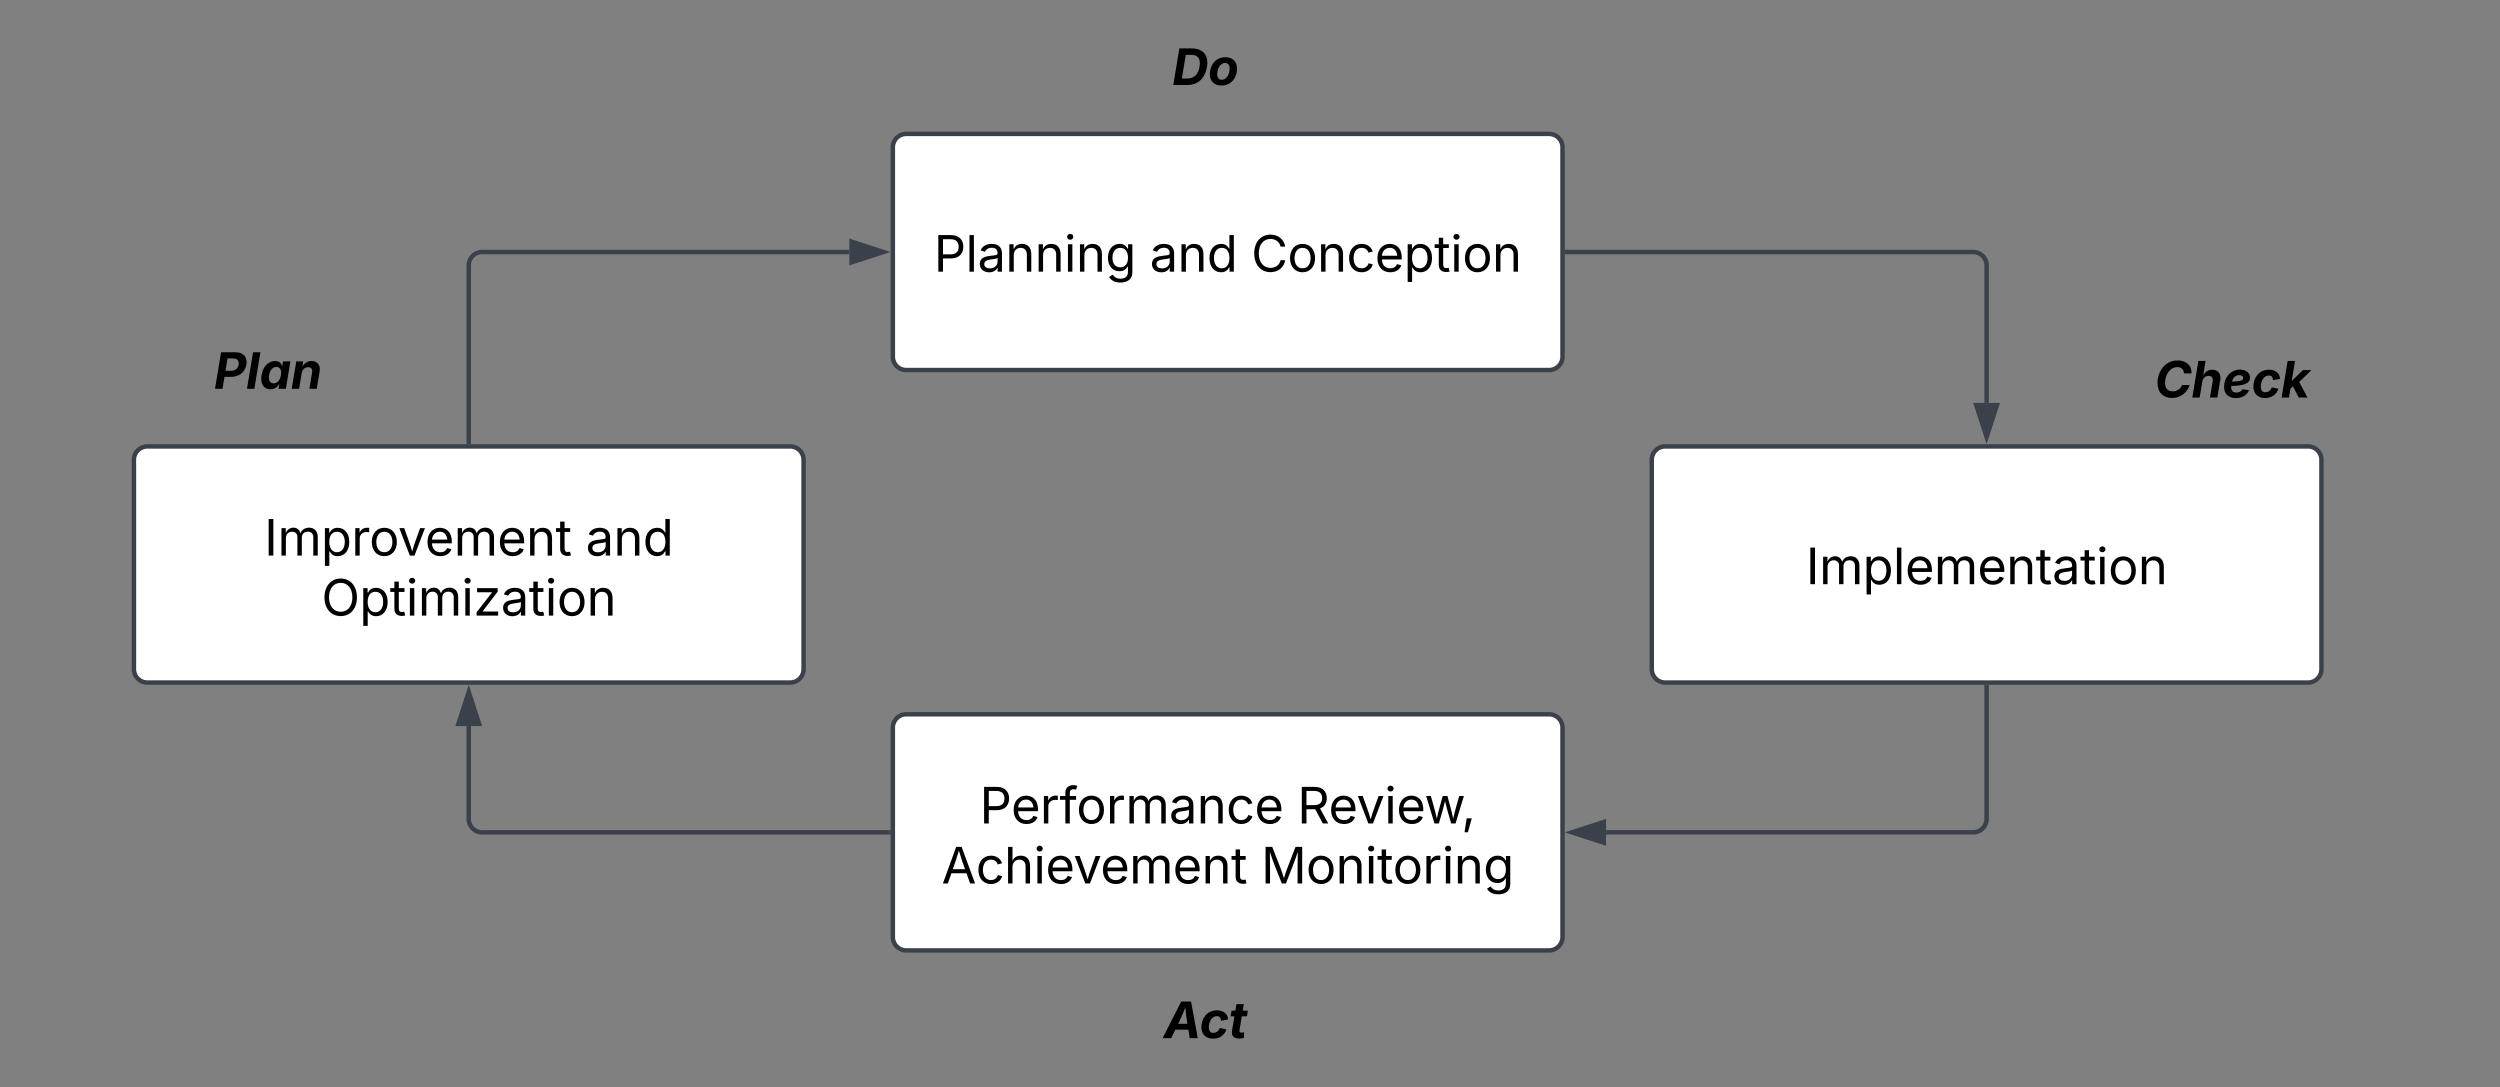 <svg xmlns="http://www.w3.org/2000/svg" xmlns:xlink="http://www.w3.org/1999/xlink" xmlns:lucid="lucid" width="1120" height="487"><rect width="100%" height="100%" fill="#808080" stroke="none"/><g transform="translate(1460 -180)" lucid:page-tab-id="0_0"><path d="M-1060 246a6 6 0 0 1 6-6h288a6 6 0 0 1 6 6v93.78a6 6 0 0 1-6 6h-288a6 6 0 0 1-6-6z" stroke="#3a414a" stroke-width="2" fill="#fff"/><use xlink:href="#a" transform="matrix(1,0,0,1,-1048,252) translate(6.392 49.715)"/><use xlink:href="#b" transform="matrix(1,0,0,1,-1048,252) translate(103.093 49.715)"/><use xlink:href="#c" transform="matrix(1,0,0,1,-1048,252) translate(148.558 49.715)"/><path d="M-1060 506a6 6 0 0 1 6-6h288a6 6 0 0 1 6 6v93.78a6 6 0 0 1-6 6h-288a6 6 0 0 1-6-6z" stroke="#3a414a" stroke-width="2" fill="#fff"/><use xlink:href="#d" transform="matrix(1,0,0,1,-1048,512) translate(26.9 36.903)"/><use xlink:href="#e" transform="matrix(1,0,0,1,-1048,512) translate(169.228 36.903)"/><use xlink:href="#f" transform="matrix(1,0,0,1,-1048,512) translate(9.853 63.791)"/><use xlink:href="#g" transform="matrix(1,0,0,1,-1048,512) translate(153.007 63.791)"/><path d="M-720 386a6 6 0 0 1 6-6h288a6 6 0 0 1 6 6v93.78a6 6 0 0 1-6 6h-288a6 6 0 0 1-6-6z" stroke="#3a414a" stroke-width="2" fill="#fff"/><use xlink:href="#h" transform="matrix(1,0,0,1,-708,392) translate(57.054 49.715)"/><path d="M-1400 386a6 6 0 0 1 6-6h288a6 6 0 0 1 6 6v93.78a6 6 0 0 1-6 6h-288a6 6 0 0 1-6-6z" stroke="#3a414a" stroke-width="2" fill="#fff"/><use xlink:href="#i" transform="matrix(1,0,0,1,-1388,392) translate(46.388 36.903)"/><use xlink:href="#j" transform="matrix(1,0,0,1,-1388,392) translate(190.398 36.903)"/><use xlink:href="#k" transform="matrix(1,0,0,1,-1388,392) translate(72.022 63.791)"/><path d="M-1062 552.9h-182a6 6 0 0 1-6-6v-41.62" stroke="#3a414a" stroke-width="2" fill="none"/><path d="M-1061 553.86h-1.03v-1.95h1.03z" stroke="#3a414a" stroke-width=".05" fill="#3a414a"/><path d="M-1250 490l4.63 14.28h-9.27z" stroke="#3a414a" stroke-width="2" fill="#3a414a"/><path d="M-1250 378v-79.1a6 6 0 0 1 6-6h164.5" stroke="#3a414a" stroke-width="2" fill="none"/><path d="M-1249.03 379h-1.94v-1.03h1.94z" stroke="#3a414a" stroke-width=".05" fill="#3a414a"/><path d="M-1064.24 292.9l-14.26 4.62v-9.27z" stroke="#3a414a" stroke-width="2" fill="#3a414a"/><path d="M-758 292.9h182a6 6 0 0 1 6 6v61.6" stroke="#3a414a" stroke-width="2" fill="none"/><path d="M-757.97 293.86H-759v-1.95h1.03z" stroke="#3a414a" stroke-width=".05" fill="#3a414a"/><path d="M-570 375.76l-4.63-14.26h9.26z" stroke="#3a414a" stroke-width="2" fill="#3a414a"/><path d="M-570 487.78v59.1a6 6 0 0 1-6 6h-164.5" stroke="#3a414a" stroke-width="2" fill="none"/><path d="M-569.02 487.8H-571v-1.02h1.96z" stroke="#3a414a" stroke-width=".05" fill="#3a414a"/><path d="M-755.76 552.9l14.26-4.65v9.27z" stroke="#3a414a" stroke-width="2" fill="#3a414a"/><path d="M-1040 186a6 6 0 0 1 6-6h228a6 6 0 0 1 6 6v48a6 6 0 0 1-6 6h-228a6 6 0 0 1-6-6z" fill="none"/><use xlink:href="#l" transform="matrix(1,0,0,1,-1040,180) translate(105.162 38.084)"/><path d="M-580 326a6 6 0 0 1 6-6h228a6 6 0 0 1 6 6v48a6 6 0 0 1-6 6h-228a6 6 0 0 1-6-6z" fill="none"/><g><use xlink:href="#m" transform="matrix(1,0,0,1,-580,320) translate(85.332 38.084)"/></g><path d="M-1040 613a6 6 0 0 1 6-6h228a6 6 0 0 1 6 6v48a6 6 0 0 1-6 6h-228a6 6 0 0 1-6-6z" fill="none"/><g><use xlink:href="#n" transform="matrix(1,0,0,1,-1040,607) translate(101.348 38.084)"/></g><path d="M-1460 322.1a6 6 0 0 1 6-6h228a6 6 0 0 1 6 6v48a6 6 0 0 1-6 6h-228a6 6 0 0 1-6-6z" fill="none"/><g><use xlink:href="#o" transform="matrix(1,0,0,1,-1460,316.11) translate(95.863 38.084)"/></g><defs><path d="M180 0v-1490h510c348 0 508 209 508 474 0 266-160 477-507 477H370V0H180zm190-706h312c236 0 327-133 327-310 0-176-91-307-329-307H370v617" id="p"/><path d="M338-1490V0H158v-1490h180" id="q"/><path d="M471 26C259 26 90-98 90-318c0-256 228-303 435-329 202-27 287-16 287-108 0-139-79-219-234-219-161 0-248 86-283 164l-173-57c86-203 278-265 451-265 150 0 419 46 419 395V0H815v-152h-12C765-73 660 26 471 26zm31-159c199 0 310-134 310-271v-155c-30 35-226 55-295 64-131 17-246 59-246 186 0 116 97 176 231 176" id="r"/><path d="M338-670V0H158v-1118h173l1 207c72-158 192-221 342-221 226 0 378 139 378 422V0H872v-695c0-172-96-275-252-275-161 0-282 109-282 300" id="s"/><path d="M158 0v-1118h180V0H158zm91-1301c-68 0-125-53-125-119s57-119 125-119c69 0 126 53 126 119s-57 119-126 119" id="t"/><path d="M611 442c-248 0-391-105-460-228l146-94c47 65 117 165 314 165 178 0 307-82 307-266v-224h-17C863-141 792-18 576-18c-268 0-472-195-472-546 0-346 197-568 476-568 216 0 288 133 326 193h17v-179h175V29c0 289-215 413-487 413zm-5-620c203 0 314-146 314-390 0-237-108-403-314-403-213 0-319 180-319 403 0 230 109 390 319 390" id="u"/><g id="a"><use transform="matrix(0.011,0,0,0.011,0,0)" xlink:href="#p"/><use transform="matrix(0.011,0,0,0.011,14.193,0)" xlink:href="#q"/><use transform="matrix(0.011,0,0,0.011,19.575,0)" xlink:href="#r"/><use transform="matrix(0.011,0,0,0.011,32.053,0)" xlink:href="#s"/><use transform="matrix(0.011,0,0,0.011,45.182,0)" xlink:href="#s"/><use transform="matrix(0.011,0,0,0.011,58.312,0)" xlink:href="#t"/><use transform="matrix(0.011,0,0,0.011,63.694,0)" xlink:href="#s"/><use transform="matrix(0.011,0,0,0.011,76.823,0)" xlink:href="#u"/></g><path d="M577 24c-279 0-473-224-473-580 0-354 195-576 474-576 218 0 287 134 324 193h14v-551h180V0H922v-173h-20C865-111 790 24 577 24zm27-161c203 0 314-172 314-421 0-247-108-413-314-413-212 0-317 181-317 413 0 235 108 421 317 421" id="v"/><g id="b"><use transform="matrix(0.011,0,0,0.011,0,0)" xlink:href="#r"/><use transform="matrix(0.011,0,0,0.011,12.478,0)" xlink:href="#s"/><use transform="matrix(0.011,0,0,0.011,25.608,0)" xlink:href="#v"/></g><path d="M783 20c-382 0-661-292-661-764 0-473 279-766 661-766 302 0 548 182 601 489h-190c-42-204-217-313-411-313-268 0-476 208-476 590 0 381 209 588 476 588 195 0 369-110 411-313h190c-52 303-296 489-601 489" id="w"/><path d="M613 24c-304 0-509-231-509-576 0-350 205-580 509-580 305 0 511 230 511 580 0 345-206 576-511 576zm0-161c226 0 329-195 329-415 0-222-103-419-329-419-223 0-326 196-326 419 0 220 103 415 326 415" id="x"/><path d="M613 24c-304 0-509-231-509-576 0-350 205-580 509-580 216 0 392 114 453 309l-173 49c-33-115-133-197-280-197-223 0-326 196-326 419 0 220 103 415 326 415 150 0 252-85 285-206l172 49C1010-95 832 24 613 24" id="y"/><path d="M628 24c-324 0-524-230-524-574 0-343 198-582 503-582 237 0 487 146 487 559v75H286c9 234 145 362 343 362 132 0 231-58 273-172l174 48C1024-91 857 24 628 24zM287-650h624c-17-190-120-322-304-322-192 0-309 151-320 322" id="z"/><path d="M158 418v-1536h174v179h20c37-59 106-193 324-193 279 0 474 222 474 576 0 356-194 580-473 580-213 0-288-135-325-197h-14v591H158zm492-555c209 0 317-186 317-421 0-232-105-413-317-413-206 0-314 166-314 413 0 249 111 421 314 421" id="A"/><path d="M598-1118v154H368v674c0 100 37 144 132 144 23 0 62-6 92-12L629-6c-37 13-88 20-134 20-193 0-307-107-307-290v-688H20v-154h168v-266h180v266h230" id="B"/><g id="c"><use transform="matrix(0.011,0,0,0.011,0,0)" xlink:href="#w"/><use transform="matrix(0.011,0,0,0.011,16.233,0)" xlink:href="#x"/><use transform="matrix(0.011,0,0,0.011,29.557,0)" xlink:href="#s"/><use transform="matrix(0.011,0,0,0.011,42.687,0)" xlink:href="#y"/><use transform="matrix(0.011,0,0,0.011,55.382,0)" xlink:href="#z"/><use transform="matrix(0.011,0,0,0.011,68.338,0)" xlink:href="#A"/><use transform="matrix(0.011,0,0,0.011,81.944,0)" xlink:href="#B"/><use transform="matrix(0.011,0,0,0.011,89.214,0)" xlink:href="#t"/><use transform="matrix(0.011,0,0,0.011,94.596,0)" xlink:href="#x"/><use transform="matrix(0.011,0,0,0.011,107.921,0)" xlink:href="#s"/></g><path d="M158 0v-1118h174v172h12c41-113 157-188 290-188 26 0 70 2 91 3v181c-11-2-60-10-108-10-161 0-279 109-279 260V0H158" id="C"/><path d="M678-1118v154H420V0H240v-964H20v-154h220v-149c0-194 155-293 318-293 85 0 141 18 168 30l-50 154c-19-6-47-17-97-17-111 0-159 58-159 166v109h258" id="D"/><path d="M158 0v-1118h175l1 205c55-151 181-225 313-225 147 0 245 90 285 228 53-141 190-228 352-228 194 0 352 125 352 384V0h-181v-749c0-161-105-225-225-225-151 0-243 103-243 244V0H807v-767c0-124-93-207-219-207-131 0-250 92-250 270V0H158" id="E"/><g id="d"><use transform="matrix(0.011,0,0,0.011,0,0)" xlink:href="#p"/><use transform="matrix(0.011,0,0,0.011,14.073,0)" xlink:href="#z"/><use transform="matrix(0.011,0,0,0.011,27.029,0)" xlink:href="#C"/><use transform="matrix(0.011,0,0,0.011,35.742,0)" xlink:href="#D"/><use transform="matrix(0.011,0,0,0.011,43.316,0)" xlink:href="#x"/><use transform="matrix(0.011,0,0,0.011,56.641,0)" xlink:href="#C"/><use transform="matrix(0.011,0,0,0.011,65.354,0)" xlink:href="#E"/><use transform="matrix(0.011,0,0,0.011,84.82,0)" xlink:href="#r"/><use transform="matrix(0.011,0,0,0.011,97.298,0)" xlink:href="#s"/><use transform="matrix(0.011,0,0,0.011,110.428,0)" xlink:href="#y"/><use transform="matrix(0.011,0,0,0.011,123.123,0)" xlink:href="#z"/></g><path d="M180 0v-1490h510c348 0 508 194 508 460 0 198-88 351-276 417L1256 0h-220L726-579c-117 2-238 0-356 1V0H180zm190-747h312c235 0 327-108 327-283 0-177-92-293-329-293H370v576" id="F"/><path d="M481 0L54-1118h197c107 314 236 620 325 951 87-331 217-637 324-951h197L670 0H481" id="G"/><path d="M409 0L70-1118h191c89 329 165 560 243 925 75-353 154-601 240-925h192c85 325 161 564 235 922 77-354 157-598 244-922h191L1267 0h-179c-86-307-176-590-250-913C763-588 675-308 588 0H409" id="H"/><path d="M128 359l88-567h206L266 359H128" id="I"/><g id="e"><use transform="matrix(0.011,0,0,0.011,0,0)" xlink:href="#F"/><use transform="matrix(0.011,0,0,0.011,13.976,0)" xlink:href="#z"/><use transform="matrix(0.011,0,0,0.011,26.497,0)" xlink:href="#G"/><use transform="matrix(0.011,0,0,0.011,38.987,0)" xlink:href="#t"/><use transform="matrix(0.011,0,0,0.011,44.368,0)" xlink:href="#z"/><use transform="matrix(0.011,0,0,0.011,56.923,0)" xlink:href="#H"/><use transform="matrix(0.011,0,0,0.011,73.47,0)" xlink:href="#I"/></g><path d="M52 0l541-1490h220L1361 0h-200l-149-416H398L254 0H52zm404-582h497c-103-290-145-390-251-756-108 377-145 460-246 756" id="J"/><path d="M338-670V0H158v-1490h180v566c73-149 190-208 336-208 226 0 379 139 379 422V0H872v-695c0-172-96-275-252-275-161 0-282 109-282 300" id="K"/><g id="f"><use transform="matrix(0.011,0,0,0.011,0,0)" xlink:href="#J"/><use transform="matrix(0.011,0,0,0.011,15.332,0)" xlink:href="#y"/><use transform="matrix(0.011,0,0,0.011,28.027,0)" xlink:href="#K"/><use transform="matrix(0.011,0,0,0.011,41.168,0)" xlink:href="#t"/><use transform="matrix(0.011,0,0,0.011,46.549,0)" xlink:href="#z"/><use transform="matrix(0.011,0,0,0.011,59.071,0)" xlink:href="#G"/><use transform="matrix(0.011,0,0,0.011,71.126,0)" xlink:href="#z"/><use transform="matrix(0.011,0,0,0.011,84.082,0)" xlink:href="#E"/><use transform="matrix(0.011,0,0,0.011,103.548,0)" xlink:href="#z"/><use transform="matrix(0.011,0,0,0.011,116.504,0)" xlink:href="#s"/><use transform="matrix(0.011,0,0,0.011,129.633,0)" xlink:href="#B"/></g><path d="M180 0v-1490h270l367 940c28 72 75 218 110 339 35-117 81-264 110-339l362-940h271V0h-187c2-448-5-837 7-1287-157 497-311 829-483 1287H842C666-458 514-784 354-1284c12 438 5 843 7 1284H180" id="L"/><g id="g"><use transform="matrix(0.011,0,0,0.011,0,0)" xlink:href="#L"/><use transform="matrix(0.011,0,0,0.011,20.074,0)" xlink:href="#x"/><use transform="matrix(0.011,0,0,0.011,33.398,0)" xlink:href="#s"/><use transform="matrix(0.011,0,0,0.011,46.528,0)" xlink:href="#t"/><use transform="matrix(0.011,0,0,0.011,51.91,0)" xlink:href="#B"/><use transform="matrix(0.011,0,0,0.011,58.963,0)" xlink:href="#x"/><use transform="matrix(0.011,0,0,0.011,72.287,0)" xlink:href="#C"/><use transform="matrix(0.011,0,0,0.011,81,0)" xlink:href="#t"/><use transform="matrix(0.011,0,0,0.011,86.382,0)" xlink:href="#s"/><use transform="matrix(0.011,0,0,0.011,99.512,0)" xlink:href="#u"/></g><path d="M370-1490V0H180v-1490h190" id="M"/><g id="h"><use transform="matrix(0.011,0,0,0.011,0,0)" xlink:href="#M"/><use transform="matrix(0.011,0,0,0.011,5.968,0)" xlink:href="#E"/><use transform="matrix(0.011,0,0,0.011,25.434,0)" xlink:href="#A"/><use transform="matrix(0.011,0,0,0.011,39.041,0)" xlink:href="#q"/><use transform="matrix(0.011,0,0,0.011,44.423,0)" xlink:href="#z"/><use transform="matrix(0.011,0,0,0.011,57.378,0)" xlink:href="#E"/><use transform="matrix(0.011,0,0,0.011,76.845,0)" xlink:href="#z"/><use transform="matrix(0.011,0,0,0.011,89.8,0)" xlink:href="#s"/><use transform="matrix(0.011,0,0,0.011,102.93,0)" xlink:href="#B"/><use transform="matrix(0.011,0,0,0.011,110.308,0)" xlink:href="#r"/><use transform="matrix(0.011,0,0,0.011,122.786,0)" xlink:href="#B"/><use transform="matrix(0.011,0,0,0.011,130.056,0)" xlink:href="#t"/><use transform="matrix(0.011,0,0,0.011,135.438,0)" xlink:href="#x"/><use transform="matrix(0.011,0,0,0.011,148.763,0)" xlink:href="#s"/></g><g id="i"><use transform="matrix(0.011,0,0,0.011,0,0)" xlink:href="#M"/><use transform="matrix(0.011,0,0,0.011,5.968,0)" xlink:href="#E"/><use transform="matrix(0.011,0,0,0.011,25.434,0)" xlink:href="#A"/><use transform="matrix(0.011,0,0,0.011,39.041,0)" xlink:href="#C"/><use transform="matrix(0.011,0,0,0.011,47.038,0)" xlink:href="#x"/><use transform="matrix(0.011,0,0,0.011,59.928,0)" xlink:href="#G"/><use transform="matrix(0.011,0,0,0.011,71.984,0)" xlink:href="#z"/><use transform="matrix(0.011,0,0,0.011,84.939,0)" xlink:href="#E"/><use transform="matrix(0.011,0,0,0.011,104.405,0)" xlink:href="#z"/><use transform="matrix(0.011,0,0,0.011,117.361,0)" xlink:href="#s"/><use transform="matrix(0.011,0,0,0.011,130.49,0)" xlink:href="#B"/></g><g id="j"><use transform="matrix(0.011,0,0,0.011,0,0)" xlink:href="#r"/><use transform="matrix(0.011,0,0,0.011,12.478,0)" xlink:href="#s"/><use transform="matrix(0.011,0,0,0.011,25.608,0)" xlink:href="#v"/></g><path d="M784 20c-382 0-662-292-662-764 0-473 280-766 662-766s660 293 660 766c0 472-278 764-660 764zm0-176c266 0 475-207 475-588 0-383-209-590-475-590-268 0-477 208-477 590 0 380 209 588 477 588" id="N"/><path d="M126 0v-134l627-806v-11H146v-167h839v143L376-178v11h629V0H126" id="O"/><g id="k"><use transform="matrix(0.011,0,0,0.011,0,0)" xlink:href="#N"/><use transform="matrix(0.011,0,0,0.011,16.992,0)" xlink:href="#A"/><use transform="matrix(0.011,0,0,0.011,30.599,0)" xlink:href="#B"/><use transform="matrix(0.011,0,0,0.011,37.869,0)" xlink:href="#t"/><use transform="matrix(0.011,0,0,0.011,43.251,0)" xlink:href="#E"/><use transform="matrix(0.011,0,0,0.011,62.717,0)" xlink:href="#t"/><use transform="matrix(0.011,0,0,0.011,68.099,0)" xlink:href="#O"/><use transform="matrix(0.011,0,0,0.011,80.371,0)" xlink:href="#r"/><use transform="matrix(0.011,0,0,0.011,92.849,0)" xlink:href="#B"/><use transform="matrix(0.011,0,0,0.011,100.119,0)" xlink:href="#t"/><use transform="matrix(0.011,0,0,0.011,105.501,0)" xlink:href="#x"/><use transform="matrix(0.011,0,0,0.011,118.826,0)" xlink:href="#s"/></g><path d="M607 0H42l247-1490h509c449 0 695 280 618 745C1338-278 1058 0 607 0zM391-263h204c288 0 462-150 517-483s-67-481-351-481H551" id="P"/><path d="M549 22C246 22 73-162 73-445c0-359 234-687 634-687 301 0 475 184 475 467 0 360-234 687-633 687zm10-236c223 0 322-274 322-459 0-134-61-223-185-223-223 0-322 271-322 458 0 133 61 224 185 224" id="Q"/><g id="l"><use transform="matrix(0.011,0,0,0.011,0,0)" xlink:href="#P"/><use transform="matrix(0.011,0,0,0.011,16.037,0)" xlink:href="#Q"/></g><path d="M707 20c-356 0-594-221-594-608 0-485 317-922 814-922 343 0 581 191 570 529h-309c-1-161-104-258-267-258-326 0-501 341-501 649 0 224 118 339 304 339 179 0 331-97 388-259h309c-81 277-347 530-714 530" id="R"/><path d="M442-647L335 0H35l247-1490h294l-97 584c87-145 202-226 365-226 232 0 372 159 329 421L1055 0H754l110-659c23-140-41-222-167-222s-231 85-255 234" id="S"/><path d="M552 24C254 24 71-146 71-432c0-377 264-705 643-705 236 0 413 123 413 326 0 251-270 329-766 342-10 155 35 265 213 267 113 0 207-50 245-134l269 36C1015-105 814 24 552 24zM392-650c368-7 456-43 456-146 0-71-63-115-165-115-165 0-251 126-291 261" id="T"/><path d="M548 22C250 22 73-164 73-448c0-345 220-684 633-684 269 0 447 145 451 374l-285 48c-6-116-55-186-169-186-226 0-328 261-328 457 0 135 55 225 182 225 119 0 222-77 266-198l271 56C1013-122 815 22 548 22" id="U"/><path d="M35 0l247-1490h300L449-688h18l436-430h347L752-633 1086 0H733L496-456l-102 98L335 0H35" id="V"/><g id="m"><use transform="matrix(0.011,0,0,0.011,0,0)" xlink:href="#R"/><use transform="matrix(0.011,0,0,0.011,16.439,0)" xlink:href="#S"/><use transform="matrix(0.011,0,0,0.011,30.273,0)" xlink:href="#T"/><use transform="matrix(0.011,0,0,0.011,43.381,0)" xlink:href="#U"/><use transform="matrix(0.011,0,0,0.011,56.445,0)" xlink:href="#V"/></g><path d="M-44 0l756-1490h400L1387 0h-327l-57-346H473L305 0H-44zm634-585h373c-37-212-56-397-81-666-107 262-185 453-292 666" id="W"/><path d="M776-1118l-37 229H530l-93 562c-12 72 14 104 85 104 23 0 74-7 97-13l5 225C555 8 488 16 426 16 201 16 99-97 132-301l98-588H76l37-229h155l44-266h300l-44 266h208" id="X"/><g id="n"><use transform="matrix(0.011,0,0,0.011,0,0)" xlink:href="#W"/><use transform="matrix(0.011,0,0,0.011,16.081,0)" xlink:href="#U"/><use transform="matrix(0.011,0,0,0.011,29.145,0)" xlink:href="#X"/></g><path d="M42 0l247-1490h581c338 0 498 208 449 502-48 295-279 501-622 501H428L347 0H42zm427-733h220c188 0 291-107 316-254 24-150-46-251-234-251H552" id="Y"/><path d="M582-1490L335 0H35l247-1490h300" id="Z"/><path d="M441 19C184 19 19-186 81-558c63-382 303-574 550-574 189 0 259 113 285 202h10l31-188h299L1071 0H776l29-179h-14C733-87 623 19 441 19zm133-241c154 0 263-135 296-336 34-204-31-334-185-334-159 0-264 139-296 334-33 197 29 336 185 336" id="aa"/><path d="M441-638L335 0H35l186-1118h282l-30 213c87-148 206-227 368-227 241 0 374 169 330 431L1055 0H754l112-669c23-140-43-212-161-212-135 0-240 96-264 243" id="ab"/><g id="o"><use transform="matrix(0.011,0,0,0.011,0,0)" xlink:href="#Y"/><use transform="matrix(0.011,0,0,0.011,14.399,0)" xlink:href="#Z"/><use transform="matrix(0.011,0,0,0.011,20.421,0)" xlink:href="#aa"/><use transform="matrix(0.011,0,0,0.011,34.44,0)" xlink:href="#ab"/></g></defs></g></svg>